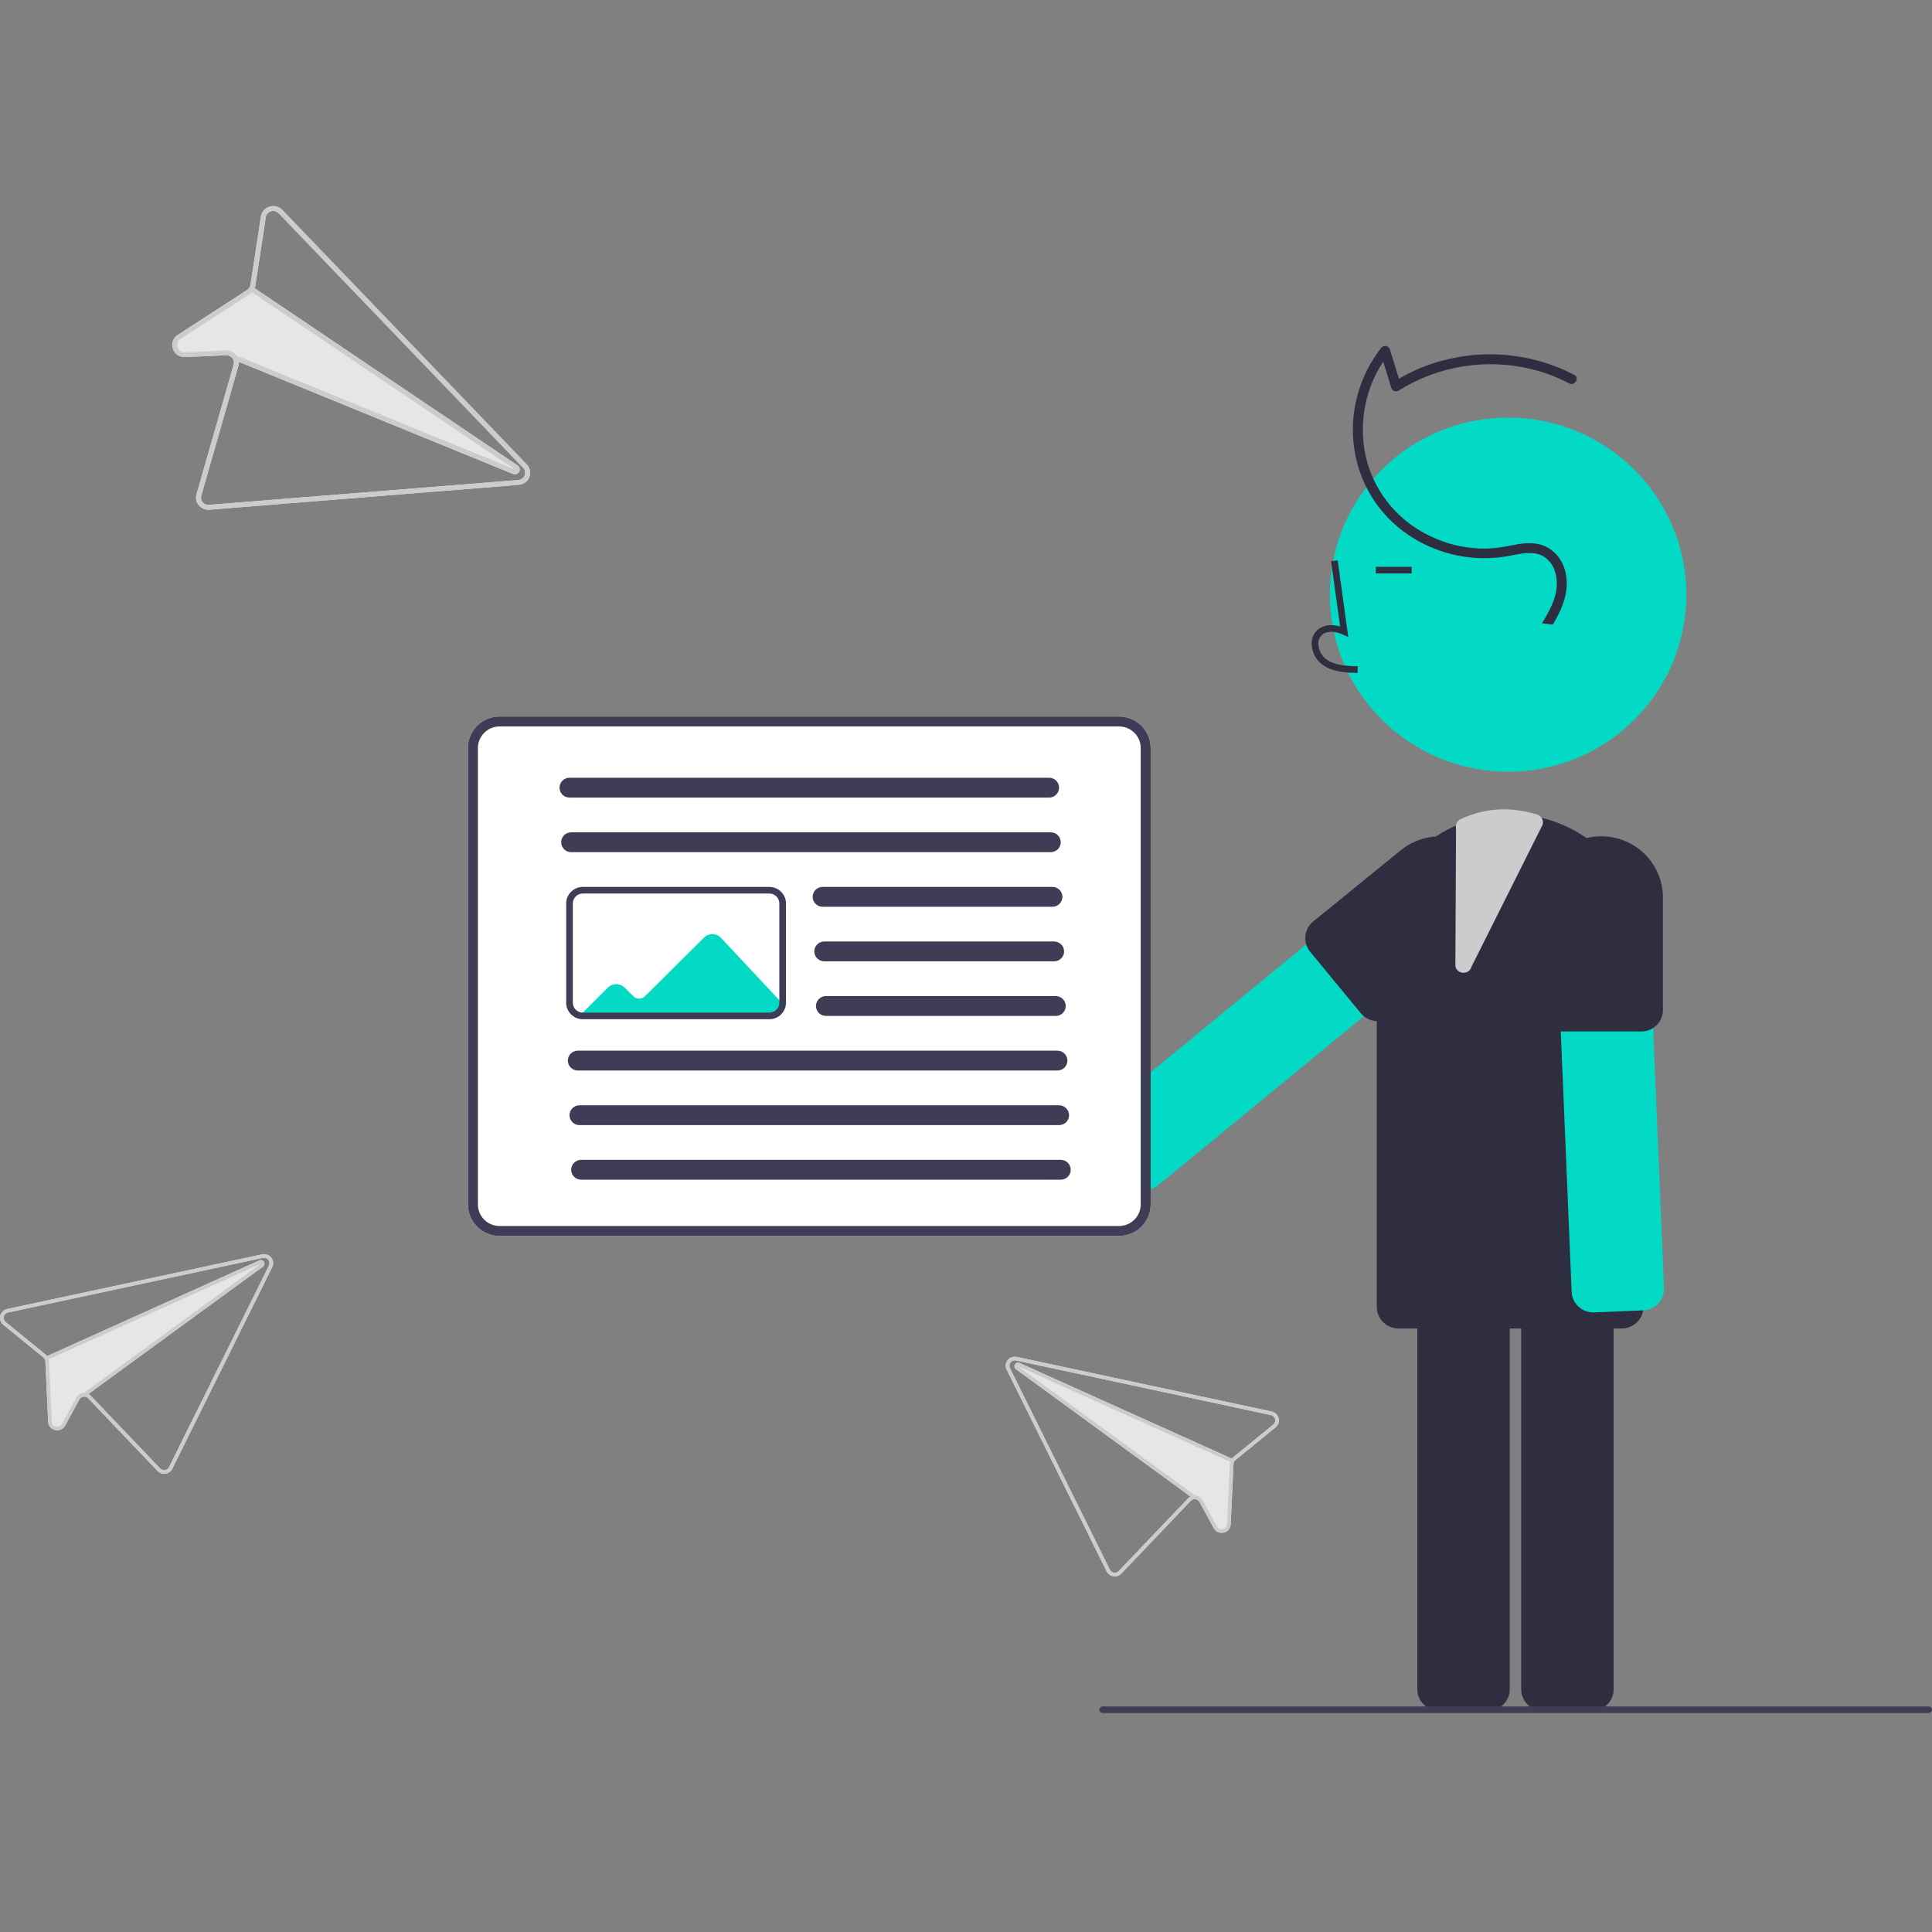 <svg width="150" height="150" viewBox="0 0 150 150" fill="none" xmlns="http://www.w3.org/2000/svg">
<rect x="0" y="0" width="150" height="150" fill="#808080" stroke="none"/>
<path d="M117.088 59.918C124.731 59.918 130.927 53.763 130.927 46.171C130.927 38.578 124.731 32.423 117.088 32.423C109.445 32.423 103.25 38.578 103.25 46.171C103.25 53.763 109.445 59.918 117.088 59.918Z" fill="#03DAC5"/>
<path d="M118.105 131.154V99.556C118.105 99.113 118.283 98.689 118.598 98.376C118.913 98.063 119.34 97.886 119.786 97.886H123.602C124.048 97.886 124.475 98.063 124.79 98.376C125.105 98.689 125.282 99.113 125.283 99.556V131.154C125.282 131.597 125.105 132.021 124.79 132.334C124.475 132.647 124.048 132.823 123.602 132.824H119.786C119.34 132.823 118.913 132.647 118.598 132.334C118.283 132.021 118.105 131.597 118.105 131.154Z" fill="#2F2E41"/>
<path d="M110.04 131.154V99.556C110.04 99.113 110.217 98.689 110.532 98.376C110.848 98.063 111.275 97.886 111.72 97.886H115.537C115.982 97.886 116.41 98.063 116.725 98.376C117.04 98.689 117.217 99.113 117.218 99.556V131.154C117.217 131.597 117.04 132.021 116.725 132.334C116.41 132.647 115.982 132.823 115.537 132.824H111.72C111.275 132.823 110.848 132.647 110.532 132.334C110.217 132.021 110.04 131.597 110.04 131.154Z" fill="#2F2E41"/>
<path d="M106.894 101.472V73.488C106.894 70.761 107.985 68.146 109.926 66.217C111.867 64.289 114.5 63.205 117.245 63.205C119.99 63.205 122.623 64.289 124.564 66.217C126.506 68.146 127.596 70.761 127.596 73.488V101.472C127.596 101.915 127.419 102.34 127.104 102.653C126.789 102.966 126.361 103.142 125.916 103.142H108.575C108.129 103.142 107.702 102.966 107.386 102.653C107.071 102.34 106.894 101.915 106.894 101.472Z" fill="#2F2E41"/>
<path d="M105.402 52.248L105.416 51.734C104.454 51.707 103.606 51.647 102.968 51.185C102.788 51.046 102.639 50.87 102.533 50.67C102.427 50.469 102.365 50.248 102.353 50.022C102.341 49.883 102.362 49.744 102.414 49.615C102.466 49.486 102.547 49.371 102.651 49.278C103.074 48.923 103.754 49.038 104.251 49.264L104.679 49.459L103.858 43.502L103.346 43.572L104.044 48.639C103.369 48.442 102.745 48.527 102.317 48.886C102.153 49.028 102.024 49.206 101.94 49.407C101.857 49.607 101.821 49.824 101.836 50.04C101.851 50.344 101.933 50.641 102.076 50.911C102.219 51.18 102.419 51.415 102.663 51.6C103.482 52.194 104.546 52.224 105.402 52.248Z" fill="#2F2E41"/>
<path d="M109.604 44.009H106.818V44.523H109.604V44.009Z" fill="#2F2E41"/>
<path d="M122.563 101.453C122.4 101.305 122.268 101.126 122.175 100.927C122.082 100.728 122.03 100.513 122.022 100.293L120.704 68.722C120.695 68.504 120.729 68.285 120.805 68.079C120.881 67.873 120.997 67.684 121.147 67.523C121.296 67.361 121.476 67.231 121.676 67.139C121.877 67.046 122.093 66.994 122.314 66.985L126.127 66.828C126.572 66.81 127.006 66.969 127.334 67.268C127.662 67.568 127.857 67.985 127.876 68.427L129.193 99.998C129.211 100.441 129.052 100.872 128.75 101.198C128.448 101.523 128.029 101.717 127.584 101.736L123.771 101.893C123.649 101.898 123.527 101.89 123.407 101.869C123.091 101.814 122.798 101.669 122.563 101.453Z" fill="#03DAC5"/>
<path d="M127.429 80.085H121.223C120.777 80.085 120.35 79.909 120.035 79.596C119.72 79.283 119.542 78.858 119.542 78.416V69.682C119.542 68.422 120.046 67.213 120.943 66.322C121.84 65.431 123.057 64.93 124.326 64.93C125.594 64.93 126.811 65.431 127.708 66.322C128.605 67.213 129.109 68.422 129.109 69.682V78.416C129.109 78.858 128.932 79.283 128.616 79.596C128.301 79.909 127.874 80.085 127.429 80.085Z" fill="#2F2E41"/>
<path d="M87.577 91.785L85.144 88.864C84.86 88.523 84.724 88.084 84.766 87.643C84.808 87.202 85.024 86.796 85.367 86.513L109.875 66.371C110.219 66.089 110.661 65.954 111.105 65.996C111.548 66.037 111.957 66.252 112.242 66.593L114.674 69.514C114.815 69.683 114.921 69.878 114.986 70.088C115.051 70.297 115.073 70.517 115.053 70.736C115.032 70.954 114.968 71.166 114.865 71.36C114.762 71.553 114.621 71.725 114.451 71.865L89.943 92.007C89.648 92.25 89.278 92.385 88.895 92.39C88.513 92.396 88.139 92.272 87.837 92.038C87.741 91.963 87.654 91.879 87.577 91.785Z" fill="#03DAC5"/>
<path d="M105.65 78.665L101.719 73.895C101.437 73.552 101.303 73.113 101.348 72.672C101.392 72.232 101.61 71.827 101.955 71.546L108.757 66.013C109.243 65.618 109.803 65.322 110.404 65.141C111.006 64.96 111.637 64.899 112.262 64.961C112.888 65.023 113.494 65.207 114.048 65.501C114.602 65.796 115.092 66.197 115.49 66.68C115.888 67.162 116.186 67.719 116.368 68.316C116.549 68.913 116.611 69.541 116.548 70.162C116.486 70.783 116.301 71.385 116.004 71.936C115.707 72.486 115.304 72.972 114.818 73.367L108.015 78.9C107.67 79.18 107.227 79.312 106.784 79.269C106.34 79.225 105.933 79.008 105.65 78.665Z" fill="#2F2E41"/>
<path d="M120.558 48.498C121.278 47.302 121.842 45.985 121.575 44.568C121.336 43.302 120.419 42.317 119.101 42.188C118.307 42.11 117.517 42.32 116.742 42.457C116.106 42.568 115.461 42.61 114.816 42.581C113.519 42.523 112.248 42.202 111.079 41.64C109.893 41.089 108.84 40.291 107.99 39.302C107.14 38.313 106.513 37.154 106.152 35.904C105.365 33.059 105.949 29.829 107.817 27.514L107.169 27.344L108.013 30.099C108.029 30.155 108.058 30.207 108.098 30.251C108.138 30.294 108.187 30.329 108.242 30.351C108.296 30.373 108.356 30.383 108.415 30.379C108.474 30.375 108.531 30.358 108.583 30.329C110.112 29.369 111.823 28.727 113.61 28.443C115.396 28.16 117.223 28.239 118.978 28.678C119.969 28.925 120.927 29.291 121.83 29.768C122.271 30 122.663 29.335 122.221 29.102C120.525 28.223 118.668 27.695 116.76 27.55C114.853 27.405 112.936 27.646 111.125 28.258C110.093 28.607 109.108 29.079 108.191 29.663L108.761 29.894L107.917 27.139C107.898 27.075 107.863 27.016 107.814 26.969C107.766 26.922 107.706 26.889 107.641 26.872C107.576 26.855 107.507 26.855 107.442 26.872C107.377 26.889 107.317 26.922 107.269 26.969C106.4 28.064 105.763 29.322 105.397 30.667C105.031 32.013 104.942 33.419 105.138 34.799C105.326 36.16 105.802 37.465 106.534 38.63C107.266 39.795 108.238 40.794 109.386 41.559C110.532 42.328 111.821 42.863 113.177 43.134C114.533 43.405 115.93 43.406 117.286 43.137C118.045 42.992 118.906 42.785 119.651 43.1C119.921 43.23 120.159 43.417 120.349 43.648C120.538 43.879 120.673 44.149 120.746 44.438C121.168 45.859 120.45 47.208 119.716 48.389L120.558 48.498Z" fill="#2F2E41"/>
<path d="M113.625 75.527L113.615 75.526C113.471 75.526 113.331 75.477 113.218 75.387C113.105 75.297 113.027 75.172 112.995 75.031L113.046 64.328C113.013 64.183 113.031 64.032 113.097 63.898C113.163 63.765 113.272 63.658 113.408 63.595C115.283 62.72 117.221 62.602 119.333 63.236C119.494 63.284 119.631 63.392 119.713 63.538C119.795 63.684 119.817 63.856 119.774 64.018L114.249 75.049C114.214 75.186 114.134 75.308 114.02 75.395C113.907 75.482 113.768 75.528 113.625 75.527Z" fill="#CCCCCC"/>
<path d="M149.741 133H85.615C85.546 133 85.48 132.973 85.432 132.925C85.383 132.877 85.356 132.811 85.356 132.743C85.356 132.675 85.383 132.61 85.432 132.562C85.48 132.513 85.546 132.486 85.615 132.486H149.741C149.81 132.486 149.876 132.513 149.924 132.562C149.973 132.61 150 132.675 150 132.743C150 132.811 149.973 132.877 149.924 132.925C149.876 132.973 149.81 133 149.741 133Z" fill="#3F3D56"/>
<path d="M86.882 95.958H38.786C38.135 95.957 37.511 95.7 37.05 95.243C36.59 94.785 36.331 94.165 36.33 93.518V58.07C36.331 57.423 36.59 56.803 37.05 56.346C37.511 55.888 38.135 55.631 38.786 55.63H86.882C87.533 55.631 88.157 55.888 88.618 56.346C89.078 56.803 89.337 57.423 89.338 58.07V93.518C89.337 94.165 89.078 94.785 88.618 95.243C88.157 95.7 87.533 95.957 86.882 95.958Z" fill="white"/>
<path d="M45.012 78.853L54.313 79.005H59.731C59.971 79.005 60.201 78.91 60.371 78.741C60.54 78.573 60.636 78.344 60.636 78.106V77.792L55.971 72.809C55.888 72.72 55.788 72.649 55.677 72.6C55.566 72.551 55.446 72.524 55.325 72.522C55.203 72.52 55.082 72.542 54.969 72.587C54.857 72.632 54.754 72.7 54.668 72.785L50.08 77.343C49.959 77.463 49.795 77.531 49.623 77.531C49.452 77.531 49.288 77.463 49.166 77.343L48.487 76.67C48.317 76.502 48.087 76.407 47.847 76.407C47.607 76.407 47.377 76.502 47.208 76.671L45.012 78.853Z" fill="#03DAC5"/>
<path d="M86.882 95.958H38.786C38.135 95.957 37.511 95.7 37.05 95.243C36.59 94.785 36.331 94.165 36.33 93.518V58.07C36.331 57.423 36.59 56.803 37.05 56.346C37.511 55.888 38.135 55.631 38.786 55.63H86.882C87.533 55.631 88.157 55.888 88.618 56.346C89.078 56.803 89.337 57.423 89.338 58.07V93.518C89.337 94.165 89.078 94.785 88.618 95.243C88.157 95.7 87.533 95.957 86.882 95.958ZM38.786 56.401C38.341 56.401 37.914 56.577 37.599 56.89C37.284 57.203 37.106 57.628 37.106 58.07V93.518C37.106 93.961 37.284 94.385 37.599 94.698C37.914 95.011 38.341 95.187 38.786 95.188H86.882C87.327 95.187 87.754 95.011 88.07 94.698C88.385 94.385 88.562 93.961 88.562 93.518V58.07C88.562 57.628 88.385 57.203 88.07 56.89C87.754 56.577 87.327 56.401 86.882 56.401H38.786Z" fill="#3F3D56"/>
<path d="M81.451 61.923H44.217C44.011 61.923 43.814 61.842 43.668 61.698C43.523 61.553 43.441 61.357 43.441 61.153C43.441 60.948 43.523 60.752 43.668 60.608C43.814 60.463 44.011 60.382 44.217 60.382H81.451C81.657 60.382 81.855 60.463 82 60.608C82.145 60.752 82.227 60.948 82.227 61.153C82.227 61.357 82.145 61.553 82 61.698C81.855 61.842 81.657 61.923 81.451 61.923Z" fill="#3F3D56"/>
<path d="M81.58 66.162H44.346C44.14 66.162 43.943 66.08 43.797 65.936C43.652 65.791 43.57 65.595 43.57 65.391C43.57 65.187 43.652 64.991 43.797 64.846C43.943 64.701 44.14 64.62 44.346 64.62H81.58C81.786 64.62 81.984 64.701 82.129 64.846C82.274 64.991 82.356 65.187 82.356 65.391C82.356 65.595 82.274 65.791 82.129 65.936C81.984 66.08 81.786 66.162 81.58 66.162Z" fill="#3F3D56"/>
<path d="M81.71 70.4H63.868C63.662 70.4 63.465 70.319 63.319 70.174C63.174 70.03 63.092 69.834 63.092 69.629C63.092 69.425 63.174 69.229 63.319 69.084C63.465 68.94 63.662 68.859 63.868 68.859H81.71C81.915 68.859 82.113 68.94 82.258 69.084C82.404 69.229 82.486 69.425 82.486 69.629C82.486 69.834 82.404 70.03 82.258 70.174C82.113 70.319 81.915 70.4 81.71 70.4Z" fill="#3F3D56"/>
<path d="M81.839 74.638H63.997C63.792 74.638 63.594 74.557 63.449 74.412C63.303 74.268 63.222 74.072 63.222 73.868C63.222 73.663 63.303 73.467 63.449 73.323C63.594 73.178 63.792 73.097 63.997 73.097H81.839C82.045 73.097 82.242 73.178 82.388 73.323C82.533 73.467 82.615 73.663 82.615 73.868C82.615 74.072 82.533 74.268 82.388 74.412C82.242 74.557 82.045 74.638 81.839 74.638Z" fill="#3F3D56"/>
<path d="M81.969 78.876H64.127C63.921 78.876 63.724 78.795 63.578 78.651C63.433 78.506 63.351 78.31 63.351 78.106C63.351 77.902 63.433 77.706 63.578 77.561C63.724 77.416 63.921 77.335 64.127 77.335H81.969C82.174 77.335 82.372 77.416 82.517 77.561C82.662 77.706 82.744 77.902 82.744 78.106C82.744 78.31 82.662 78.506 82.517 78.651C82.372 78.795 82.174 78.876 81.969 78.876Z" fill="#3F3D56"/>
<path d="M82.097 83.115H44.863C44.657 83.115 44.46 83.034 44.314 82.889C44.169 82.745 44.087 82.549 44.087 82.344C44.087 82.14 44.169 81.944 44.314 81.799C44.46 81.655 44.657 81.574 44.863 81.574H82.097C82.303 81.574 82.501 81.655 82.646 81.799C82.791 81.944 82.873 82.14 82.873 82.344C82.873 82.549 82.791 82.745 82.646 82.889C82.501 83.034 82.303 83.115 82.097 83.115Z" fill="#3F3D56"/>
<path d="M82.227 87.353H44.992C44.786 87.353 44.589 87.272 44.444 87.127C44.298 86.983 44.216 86.787 44.216 86.582C44.216 86.378 44.298 86.182 44.444 86.038C44.589 85.893 44.786 85.812 44.992 85.812H82.227C82.433 85.812 82.63 85.893 82.775 86.038C82.921 86.182 83.003 86.378 83.003 86.582C83.003 86.787 82.921 86.983 82.775 87.127C82.63 87.272 82.433 87.353 82.227 87.353Z" fill="#3F3D56"/>
<path d="M82.356 91.591H45.121C44.916 91.591 44.718 91.51 44.573 91.366C44.427 91.221 44.346 91.025 44.346 90.821C44.346 90.616 44.427 90.42 44.573 90.276C44.718 90.131 44.916 90.05 45.121 90.05H82.356C82.562 90.05 82.759 90.131 82.905 90.276C83.05 90.42 83.132 90.616 83.132 90.821C83.132 91.025 83.05 91.221 82.905 91.366C82.759 91.51 82.562 91.591 82.356 91.591Z" fill="#3F3D56"/>
<path d="M59.731 79.133H45.251C45.035 79.134 44.823 79.08 44.634 78.977H44.631L44.565 78.937C44.379 78.822 44.226 78.662 44.119 78.471C44.013 78.281 43.958 78.067 43.958 77.849V70.143C43.958 69.802 44.095 69.476 44.337 69.235C44.58 68.995 44.908 68.859 45.251 68.859H59.731C60.074 68.859 60.403 68.995 60.645 69.235C60.887 69.476 61.024 69.802 61.024 70.143V77.849C61.024 78.189 60.887 78.516 60.645 78.757C60.403 78.998 60.074 79.133 59.731 79.133ZM44.808 78.481L44.845 78.504C44.966 78.58 45.107 78.62 45.251 78.62H59.731C59.937 78.619 60.134 78.538 60.279 78.394C60.425 78.249 60.507 78.053 60.507 77.849V70.143C60.507 69.939 60.425 69.743 60.279 69.598C60.134 69.454 59.937 69.373 59.731 69.372H45.251C45.045 69.373 44.848 69.454 44.703 69.598C44.557 69.743 44.475 69.939 44.475 70.143V77.849C44.475 77.973 44.505 78.096 44.563 78.206C44.621 78.316 44.705 78.41 44.808 78.481Z" fill="#3F3D56"/>
<path d="M0.554 101.63C0.425 101.658 0.306 101.722 0.212 101.813C0.117 101.905 0.051 102.022 0.02 102.149C-0.011 102.277 -0.006 102.411 0.036 102.535C0.079 102.66 0.155 102.77 0.257 102.854L3.367 105.39C3.413 105.427 3.45 105.474 3.478 105.526C3.504 105.578 3.519 105.635 3.521 105.694L3.742 110.377C3.747 110.53 3.803 110.678 3.902 110.795C4.001 110.913 4.136 110.994 4.287 111.026L4.293 111.027C4.442 111.063 4.599 111.047 4.738 110.984C4.878 110.92 4.992 110.812 5.062 110.677L6.166 108.648C6.203 108.582 6.258 108.526 6.324 108.488C6.391 108.449 6.466 108.43 6.543 108.431C6.6 108.431 6.655 108.442 6.707 108.465C6.759 108.487 6.805 108.52 6.844 108.561L12.234 114.208C12.312 114.29 12.409 114.352 12.516 114.388C12.623 114.425 12.738 114.435 12.85 114.417C12.962 114.4 13.068 114.357 13.159 114.29C13.25 114.224 13.324 114.137 13.374 114.036L21.135 98.379C21.194 98.262 21.218 98.13 21.204 97.999C21.191 97.868 21.141 97.744 21.059 97.64C20.978 97.536 20.869 97.457 20.744 97.413C20.619 97.368 20.485 97.359 20.355 97.387L20.102 97.441L0.554 101.63ZM0.435 102.638C0.374 102.588 0.328 102.522 0.303 102.447C0.278 102.372 0.274 102.292 0.293 102.215C0.312 102.138 0.352 102.069 0.409 102.013C0.465 101.958 0.537 101.92 0.614 101.904L20.155 97.716L20.416 97.66C20.493 97.644 20.574 97.65 20.648 97.677C20.722 97.704 20.788 97.751 20.837 97.813C20.885 97.875 20.916 97.949 20.924 98.028C20.932 98.106 20.918 98.185 20.883 98.255L13.122 113.912C13.092 113.973 13.048 114.025 12.993 114.065C12.938 114.105 12.875 114.131 12.807 114.141C12.74 114.151 12.672 114.145 12.607 114.123C12.543 114.101 12.485 114.064 12.438 114.015L7.048 108.369C6.995 108.312 6.933 108.265 6.864 108.23L20.417 98.34C20.47 98.302 20.508 98.247 20.525 98.184C20.541 98.121 20.535 98.054 20.507 97.995C20.48 97.936 20.432 97.888 20.372 97.86C20.313 97.832 20.246 97.826 20.182 97.842C20.166 97.846 20.151 97.852 20.137 97.858L3.654 105.284C3.622 105.243 3.585 105.206 3.545 105.174L0.435 102.638Z" fill="#E6E6E6"/>
<path d="M0.554 101.63C0.425 101.658 0.306 101.722 0.212 101.813C0.117 101.905 0.051 102.022 0.02 102.149C-0.011 102.277 -0.006 102.411 0.036 102.535C0.079 102.66 0.155 102.77 0.257 102.854L3.367 105.39C3.413 105.427 3.45 105.474 3.478 105.526C3.504 105.578 3.519 105.635 3.521 105.694L3.742 110.377C3.747 110.53 3.803 110.678 3.902 110.795C4.001 110.913 4.136 110.994 4.287 111.026L4.293 111.027C4.442 111.063 4.599 111.047 4.738 110.984C4.878 110.92 4.992 110.812 5.062 110.677L6.166 108.648C6.203 108.582 6.258 108.526 6.324 108.488C6.391 108.449 6.466 108.43 6.543 108.431C6.6 108.431 6.655 108.442 6.707 108.465C6.759 108.487 6.805 108.52 6.844 108.561L12.234 114.208C12.312 114.29 12.409 114.352 12.516 114.388C12.623 114.425 12.738 114.435 12.85 114.417C12.962 114.4 13.068 114.357 13.159 114.29C13.25 114.224 13.324 114.137 13.374 114.036L21.135 98.379C21.194 98.262 21.218 98.13 21.204 97.999C21.191 97.868 21.141 97.744 21.059 97.64C20.978 97.536 20.869 97.457 20.744 97.413C20.619 97.368 20.485 97.359 20.355 97.387L20.102 97.441L0.554 101.63ZM0.435 102.638C0.374 102.588 0.328 102.522 0.303 102.447C0.278 102.372 0.274 102.292 0.293 102.215C0.312 102.138 0.352 102.069 0.409 102.013C0.465 101.958 0.537 101.92 0.614 101.904L20.155 97.716L20.416 97.66C20.493 97.644 20.574 97.65 20.648 97.677C20.722 97.704 20.788 97.751 20.837 97.813C20.885 97.875 20.916 97.949 20.924 98.028C20.932 98.106 20.918 98.185 20.883 98.255L13.122 113.912C13.092 113.973 13.048 114.025 12.993 114.065C12.938 114.105 12.875 114.131 12.807 114.141C12.74 114.151 12.672 114.145 12.607 114.123C12.543 114.101 12.485 114.064 12.438 114.015L7.048 108.369C6.995 108.312 6.933 108.265 6.864 108.23C6.766 108.178 6.656 108.151 6.545 108.151C6.529 108.15 6.513 108.151 6.497 108.152L6.496 108.151C6.377 108.158 6.261 108.195 6.16 108.259C6.059 108.323 5.976 108.411 5.919 108.515L4.815 110.546C4.773 110.627 4.704 110.692 4.62 110.73C4.536 110.768 4.442 110.776 4.352 110.754L4.35 110.754C4.259 110.735 4.177 110.687 4.118 110.616C4.058 110.545 4.025 110.456 4.023 110.364L3.802 105.681C3.8 105.632 3.793 105.583 3.78 105.535L3.78 105.533C3.768 105.487 3.751 105.443 3.729 105.401C3.708 105.359 3.683 105.32 3.654 105.284C3.622 105.243 3.585 105.206 3.545 105.174L0.435 102.638Z" fill="#CCCCCC"/>
<path d="M3.654 105.284L20.137 97.858C20.151 97.851 20.166 97.846 20.182 97.842C20.246 97.826 20.313 97.832 20.372 97.86C20.432 97.888 20.479 97.936 20.507 97.995C20.535 98.054 20.541 98.121 20.525 98.184C20.508 98.247 20.47 98.302 20.417 98.34L6.864 108.23L6.625 108.404L6.459 108.179L6.496 108.151L6.497 108.152L20.25 98.115L3.78 105.533L3.78 105.535L3.708 105.566L3.592 105.312L3.654 105.284Z" fill="#CCCCCC"/>
<path d="M98.739 109.593L79.192 105.404L78.938 105.35C78.808 105.322 78.674 105.331 78.549 105.376C78.424 105.42 78.315 105.499 78.234 105.603C78.152 105.706 78.102 105.831 78.089 105.962C78.075 106.093 78.099 106.224 78.158 106.342L85.919 121.999C85.969 122.1 86.043 122.187 86.134 122.253C86.225 122.319 86.331 122.363 86.443 122.38C86.555 122.398 86.67 122.388 86.777 122.351C86.884 122.314 86.981 122.252 87.059 122.171L92.449 116.524C92.488 116.483 92.534 116.45 92.586 116.428C92.638 116.405 92.694 116.394 92.75 116.394C92.827 116.393 92.902 116.412 92.969 116.451C93.035 116.489 93.09 116.544 93.127 116.611L94.231 118.64C94.301 118.775 94.415 118.883 94.555 118.947C94.694 119.01 94.851 119.026 95 118.99L95.006 118.989C95.156 118.957 95.292 118.876 95.391 118.758C95.49 118.641 95.546 118.493 95.551 118.34L95.772 113.657C95.775 113.598 95.789 113.541 95.815 113.488C95.843 113.436 95.88 113.39 95.926 113.353L99.036 110.817C99.138 110.733 99.215 110.623 99.257 110.498C99.299 110.374 99.304 110.24 99.273 110.112C99.242 109.985 99.176 109.868 99.081 109.776C98.987 109.684 98.868 109.621 98.739 109.593ZM98.858 110.601L95.748 113.137C95.708 113.169 95.671 113.206 95.639 113.247L79.156 105.821C79.142 105.814 79.126 105.809 79.111 105.805C79.047 105.789 78.98 105.795 78.921 105.823C78.861 105.851 78.814 105.898 78.786 105.958C78.758 106.017 78.752 106.083 78.768 106.147C78.785 106.21 78.823 106.265 78.876 106.303L92.429 116.193C92.36 116.228 92.298 116.275 92.245 116.332L86.855 121.978C86.808 122.027 86.75 122.064 86.686 122.086C86.621 122.108 86.553 122.114 86.486 122.104C86.418 122.093 86.355 122.067 86.3 122.028C86.245 121.988 86.201 121.936 86.171 121.875L78.41 106.218C78.375 106.148 78.361 106.069 78.369 105.99C78.377 105.912 78.408 105.838 78.457 105.776C78.505 105.714 78.571 105.667 78.645 105.64C78.719 105.613 78.8 105.607 78.877 105.623L79.138 105.679L98.679 109.867C98.756 109.883 98.828 109.921 98.884 109.976C98.941 110.031 98.981 110.101 99 110.178C99.019 110.255 99.015 110.335 98.99 110.41C98.965 110.484 98.919 110.551 98.858 110.601Z" fill="#E6E6E6"/>
<path d="M98.739 109.593L79.192 105.404L78.938 105.35C78.808 105.322 78.674 105.331 78.549 105.376C78.424 105.42 78.315 105.499 78.234 105.603C78.152 105.706 78.102 105.831 78.089 105.962C78.075 106.093 78.099 106.224 78.158 106.342L85.919 121.999C85.969 122.1 86.043 122.187 86.134 122.253C86.225 122.319 86.331 122.363 86.443 122.38C86.555 122.398 86.67 122.388 86.777 122.351C86.884 122.314 86.981 122.252 87.059 122.171L92.449 116.524C92.488 116.483 92.534 116.45 92.586 116.428C92.638 116.405 92.694 116.394 92.75 116.394C92.827 116.393 92.902 116.412 92.969 116.451C93.035 116.489 93.09 116.544 93.127 116.611L94.231 118.64C94.301 118.775 94.415 118.883 94.555 118.947C94.694 119.01 94.851 119.026 95 118.99L95.006 118.989C95.156 118.957 95.292 118.876 95.391 118.758C95.49 118.641 95.546 118.493 95.551 118.34L95.772 113.657C95.775 113.598 95.789 113.541 95.815 113.488C95.843 113.436 95.88 113.39 95.926 113.353L99.036 110.817C99.138 110.733 99.215 110.623 99.257 110.498C99.299 110.374 99.304 110.24 99.273 110.112C99.242 109.985 99.176 109.868 99.081 109.776C98.987 109.684 98.868 109.621 98.739 109.593ZM98.858 110.601L95.748 113.137C95.708 113.169 95.671 113.206 95.639 113.247C95.61 113.283 95.585 113.322 95.564 113.363C95.542 113.406 95.525 113.45 95.513 113.496L95.513 113.498C95.5 113.545 95.493 113.595 95.491 113.644L95.27 118.327C95.268 118.419 95.235 118.508 95.175 118.579C95.116 118.65 95.034 118.698 94.943 118.717L94.941 118.717C94.851 118.739 94.757 118.731 94.673 118.693C94.589 118.655 94.52 118.59 94.478 118.508L93.374 116.478C93.317 116.374 93.234 116.286 93.133 116.222C93.032 116.158 92.916 116.121 92.797 116.114L92.796 116.115C92.78 116.114 92.764 116.113 92.748 116.114C92.637 116.114 92.527 116.141 92.429 116.192C92.36 116.228 92.298 116.275 92.245 116.332L86.855 121.978C86.808 122.027 86.75 122.064 86.686 122.086C86.621 122.108 86.553 122.114 86.486 122.104C86.418 122.093 86.355 122.067 86.3 122.028C86.245 121.988 86.201 121.936 86.171 121.875L78.41 106.218C78.375 106.148 78.361 106.069 78.369 105.99C78.377 105.912 78.408 105.838 78.457 105.776C78.505 105.714 78.571 105.667 78.645 105.64C78.719 105.613 78.8 105.607 78.877 105.623L79.138 105.679L98.679 109.867C98.756 109.883 98.828 109.921 98.884 109.976C98.941 110.031 98.981 110.101 99 110.178C99.019 110.255 99.015 110.335 98.99 110.41C98.965 110.484 98.919 110.551 98.858 110.601Z" fill="#CCCCCC"/>
<path d="M95.701 113.275L95.585 113.529L95.513 113.498L95.513 113.496L79.044 106.078L92.796 116.115L92.797 116.114L92.834 116.142L92.668 116.367L92.429 116.192L78.876 106.303C78.823 106.265 78.785 106.21 78.768 106.147C78.752 106.083 78.758 106.017 78.786 105.957C78.814 105.898 78.861 105.851 78.921 105.823C78.98 105.795 79.047 105.789 79.111 105.805C79.127 105.809 79.142 105.814 79.156 105.821L95.639 113.247L95.701 113.275Z" fill="#CCCCCC"/>
<path d="M21.916 16.297C21.791 16.168 21.633 16.076 21.459 16.031C21.285 15.987 21.102 15.991 20.93 16.043C20.758 16.095 20.604 16.194 20.485 16.328C20.367 16.462 20.288 16.627 20.257 16.803L19.446 22.122C19.434 22.2 19.405 22.275 19.363 22.343C19.319 22.409 19.262 22.465 19.195 22.508L13.804 26.001C13.627 26.11 13.492 26.275 13.422 26.47C13.352 26.666 13.351 26.879 13.42 27.074L13.422 27.081C13.488 27.278 13.617 27.448 13.791 27.564C13.964 27.68 14.171 27.735 14.379 27.721L17.561 27.584C17.665 27.58 17.769 27.604 17.861 27.653C17.953 27.703 18.03 27.776 18.084 27.865C18.124 27.93 18.149 28.002 18.159 28.077C18.169 28.152 18.163 28.228 18.141 28.3L15.255 38.385C15.213 38.531 15.207 38.685 15.24 38.834C15.272 38.982 15.341 39.12 15.44 39.236C15.541 39.352 15.667 39.444 15.81 39.502C15.953 39.561 16.107 39.585 16.261 39.573L40.275 37.643C40.492 37.626 40.697 37.538 40.857 37.391C40.949 37.308 41.024 37.207 41.076 37.094C41.128 36.982 41.157 36.86 41.161 36.736C41.165 36.612 41.144 36.489 41.099 36.373C41.055 36.258 40.987 36.152 40.9 36.063L40.657 35.809L21.916 16.297ZM20.638 16.857C20.657 16.731 20.72 16.615 20.815 16.529C20.928 16.427 21.077 16.372 21.23 16.377C21.383 16.381 21.528 16.445 21.634 16.555L40.369 36.061L40.619 36.321C40.706 36.412 40.761 36.531 40.772 36.657C40.778 36.731 40.769 36.806 40.745 36.877C40.722 36.949 40.685 37.015 40.636 37.072C40.587 37.128 40.527 37.175 40.46 37.209C40.393 37.243 40.319 37.263 40.244 37.269L16.231 39.199C16.163 39.204 16.095 39.197 16.029 39.18C15.957 39.161 15.889 39.128 15.829 39.083C15.769 39.038 15.719 38.981 15.682 38.916C15.644 38.852 15.62 38.781 15.611 38.706C15.601 38.633 15.607 38.557 15.627 38.486L18.513 28.401C18.543 28.302 18.555 28.198 18.549 28.095L39.815 36.792C39.886 36.822 39.965 36.831 40.041 36.816C40.117 36.802 40.187 36.765 40.242 36.711C40.278 36.676 40.306 36.635 40.325 36.589C40.344 36.543 40.354 36.494 40.354 36.444C40.353 36.395 40.343 36.346 40.323 36.3C40.304 36.254 40.275 36.213 40.239 36.179C40.223 36.163 40.206 36.15 40.188 36.138L19.774 22.377C19.799 22.312 19.817 22.245 19.827 22.176L20.638 16.857Z" fill="#E6E6E6"/>
<path d="M21.916 16.297C21.791 16.168 21.633 16.076 21.459 16.031C21.285 15.987 21.102 15.991 20.93 16.043C20.758 16.095 20.604 16.194 20.485 16.328C20.367 16.462 20.288 16.627 20.257 16.803L19.446 22.122C19.434 22.2 19.405 22.275 19.363 22.343C19.319 22.409 19.262 22.465 19.195 22.508L13.804 26.001C13.627 26.11 13.492 26.275 13.422 26.47C13.352 26.666 13.351 26.879 13.42 27.074L13.422 27.081C13.488 27.278 13.617 27.448 13.791 27.564C13.964 27.68 14.171 27.735 14.379 27.721L17.561 27.584C17.665 27.58 17.769 27.604 17.861 27.653C17.953 27.703 18.03 27.776 18.084 27.865C18.124 27.93 18.149 28.002 18.159 28.077C18.169 28.152 18.163 28.228 18.141 28.3L15.255 38.385C15.213 38.531 15.207 38.685 15.24 38.834C15.272 38.982 15.341 39.12 15.44 39.236C15.541 39.352 15.667 39.444 15.81 39.502C15.953 39.561 16.107 39.585 16.261 39.573L40.275 37.643C40.492 37.626 40.697 37.538 40.857 37.391C40.949 37.308 41.024 37.207 41.076 37.094C41.128 36.982 41.157 36.86 41.161 36.736C41.165 36.612 41.144 36.489 41.099 36.373C41.055 36.258 40.987 36.152 40.9 36.063L40.657 35.809L21.916 16.297ZM20.638 16.857C20.657 16.731 20.72 16.615 20.815 16.529C20.928 16.427 21.077 16.372 21.23 16.377C21.383 16.381 21.528 16.445 21.634 16.555L40.369 36.061L40.619 36.321C40.706 36.412 40.761 36.531 40.772 36.657C40.778 36.731 40.769 36.806 40.745 36.877C40.722 36.949 40.685 37.015 40.636 37.072C40.587 37.128 40.527 37.175 40.46 37.209C40.393 37.243 40.319 37.263 40.244 37.269L16.231 39.199C16.163 39.204 16.095 39.197 16.029 39.18C15.957 39.161 15.889 39.128 15.829 39.083C15.769 39.038 15.719 38.981 15.682 38.916C15.644 38.852 15.62 38.781 15.611 38.706C15.601 38.633 15.607 38.557 15.627 38.486L18.513 28.401C18.543 28.302 18.555 28.198 18.549 28.095C18.54 27.946 18.495 27.801 18.417 27.674C18.406 27.656 18.394 27.638 18.382 27.62L18.381 27.618C18.288 27.485 18.162 27.378 18.015 27.307C17.869 27.235 17.707 27.202 17.544 27.209L14.361 27.347C14.236 27.355 14.111 27.322 14.007 27.252C13.903 27.182 13.826 27.08 13.788 26.961L13.786 26.957C13.744 26.84 13.744 26.712 13.787 26.595C13.829 26.477 13.91 26.378 14.017 26.314L19.408 22.822C19.465 22.785 19.518 22.743 19.566 22.695L19.567 22.694C19.613 22.648 19.654 22.598 19.689 22.544C19.723 22.492 19.752 22.436 19.774 22.377C19.799 22.312 19.817 22.245 19.827 22.176L20.638 16.857Z" fill="#CCCCCC"/>
<path d="M19.774 22.377L40.188 36.138C40.206 36.15 40.223 36.163 40.239 36.179C40.294 36.231 40.332 36.3 40.346 36.374C40.361 36.449 40.353 36.526 40.322 36.596C40.28 36.688 40.204 36.76 40.109 36.797C40.014 36.834 39.908 36.832 39.815 36.792L18.549 28.095L18.173 27.941L18.323 27.596L18.381 27.618L18.382 27.62L39.964 36.444L19.567 22.694L19.566 22.695L19.478 22.634L19.697 22.325L19.774 22.377Z" fill="#CCCCCC"/>
</svg>
